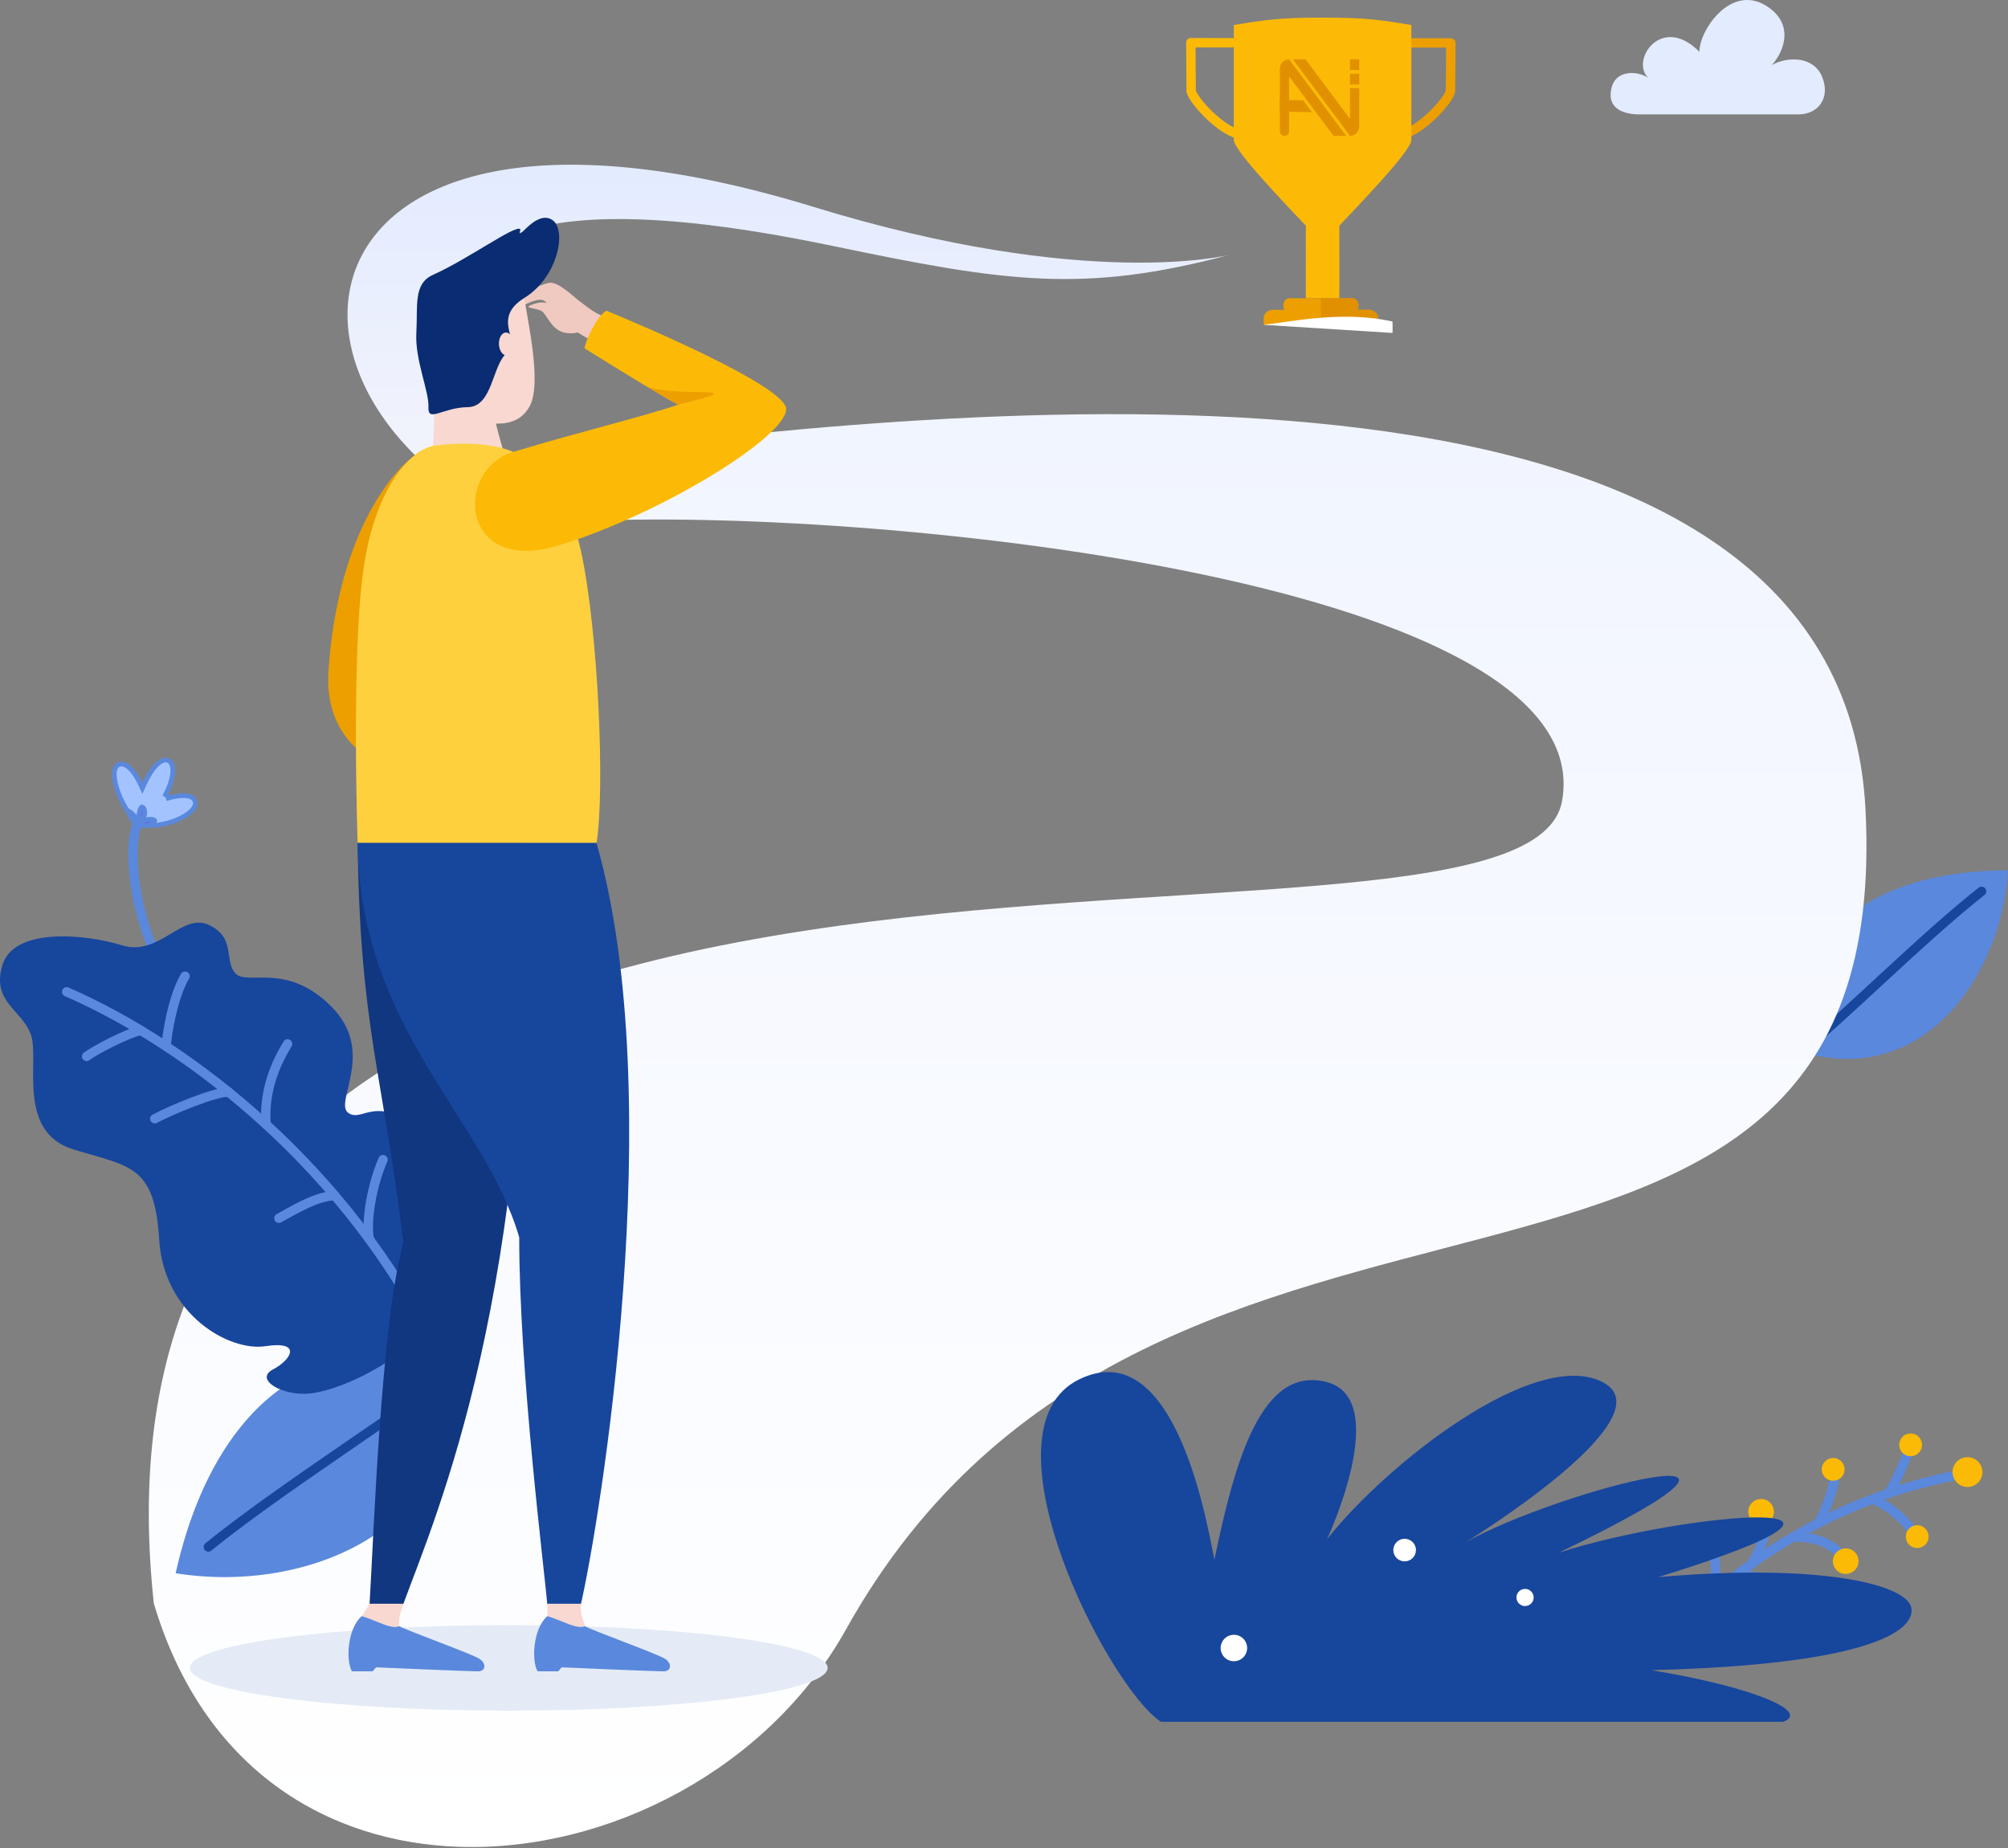 <svg width="428" height="394" viewBox="0 0 428 394" fill="none" xmlns="http://www.w3.org/2000/svg">
<rect x="0" y="0" width="428" height="394" fill="#808080" stroke="none"/>
<path d="M349.524 24.388C346.578 24.388 342.297 23.486 343.513 18.646C344.438 14.966 348.839 14.999 351.339 16.584C347.43 13.023 354.058 2.786 362.223 11.041C362.223 6.406 368.892 -3.407 376.399 1.201C382.522 4.961 380.368 10.928 377.649 13.865C381.166 11.943 386.665 12.002 388.42 16.465C390.175 20.933 387.516 24.381 383.32 24.381H349.531L349.524 24.388Z" fill="#E3EBFF"/>
<path d="M380.44 222.391C366.006 212.969 366.956 196.904 380.334 181.647C391.657 192.746 396.471 212.485 380.44 222.391Z" fill="#17469D"/>
<path d="M383.791 224.155C380.394 199.642 398.771 185.48 428 185.533C426.63 208.269 409.715 232.125 383.791 224.155Z" fill="#5A88DC"/>
<path d="M383.791 224.155C392.023 217.757 409.882 199.801 422.368 190.008" stroke="#17469D" stroke-width="2" stroke-linecap="round" stroke-linejoin="round"/>
<path d="M180.304 347.364C247.088 227.591 404.326 302.569 397.624 172.51C392.224 67.814 208.702 86.178 125.994 96.348C111.025 98.188 129.023 110.325 125.994 111.012C189.241 108.422 341.356 124.195 332.94 170.787C324.525 217.379 11.222 140.804 32.783 341.782C43.261 377.061 69.668 392.782 97.944 393.681C129.68 394.696 163.769 377.019 180.304 347.364Z" fill="url(#paint0_linear_281_940)"/>
<path d="M120.35 115.702C49.5 92.412 54.616 7.633 173.377 44.097C231.901 62.069 262.02 54.331 262.02 54.331C230.934 62.598 214.457 60.124 177.817 52.491C131.254 42.796 59.733 35.459 120.35 115.702Z" fill="url(#paint1_linear_281_940)"/>
<g style="mix-blend-mode:multiply">
<path d="M176.408 355.538C176.408 350.506 145.976 346.421 108.429 346.421C70.883 346.421 40.458 350.506 40.458 355.538C40.458 360.571 70.89 364.655 108.429 364.655C145.969 364.655 176.408 360.577 176.408 355.538Z" fill="#E4EBF6"/>
</g>
<path d="M96.375 292.403C67.499 281.648 45.305 300.021 37.44 335.361C65.445 339.87 99.028 325.9 96.375 292.403Z" fill="#5A88DC"/>
<path d="M96.375 292.403C86.369 300.611 59.7 317.327 44.407 329.759Z" fill="#5A88DC"/>
<path d="M96.375 292.403C86.369 300.611 59.7 317.327 44.407 329.759" stroke="#17469D" stroke-width="2" stroke-linecap="round" stroke-linejoin="round"/>
<path d="M35.283 169.397L35.767 169.756L35.864 170.108C37.278 169.718 38.625 169.53 39.671 169.636C40.726 169.742 41.335 170.123 41.557 170.732L41.558 170.733C41.796 171.382 41.55 172.11 40.756 172.89C39.969 173.663 38.737 174.381 37.319 174.931C35.908 175.478 34.352 175.842 32.945 175.933C31.521 176.025 30.329 175.833 29.578 175.351L29.544 175.33L29.508 175.314C29.227 175.192 28.885 174.94 28.502 174.553C28.125 174.171 27.729 173.68 27.337 173.109C26.552 171.966 25.802 170.534 25.249 169.092C24.695 167.642 24.354 166.22 24.356 165.089C24.358 163.943 24.7 163.259 25.322 162.982C25.965 162.696 26.727 162.903 27.579 163.67C28.421 164.428 29.236 165.644 29.884 167.05L30.341 168.042L30.794 167.048C31.512 165.469 32.413 164.014 33.351 163.071C34.311 162.105 35.15 161.819 35.84 162.126L35.84 162.126C36.569 162.45 36.928 163.324 36.809 164.744C36.693 166.128 36.123 167.822 35.283 169.397Z" fill="#A2C3FF" stroke="#5A88DC"/>
<path d="M29.294 175.772C27.306 179.87 28.064 194.742 35.019 207.247" stroke="#5A88DC" stroke-width="2" stroke-linecap="round" stroke-linejoin="round"/>
<path d="M30.708 174.06L30.405 174.872L31.26 174.727C31.602 174.669 31.934 174.63 32.231 174.643C32.483 174.653 32.675 174.7 32.816 174.778L32.892 174.832C33 174.91 32.994 174.956 32.99 174.985C32.99 174.986 32.989 174.986 32.989 174.987C32.979 175.061 32.914 175.204 32.724 175.379C32.35 175.725 31.684 176.009 31.008 175.976C30.239 175.937 29.553 175.839 29.249 175.746L29.249 175.746L29.246 175.745C28.985 175.666 28.643 175.378 28.303 174.904C27.977 174.447 27.711 173.9 27.57 173.437C27.505 173.225 27.472 173.049 27.465 172.918C27.579 172.974 27.744 173.076 27.965 173.252L27.965 173.252L27.97 173.256C28.268 173.488 28.468 173.758 28.674 174.038C28.678 174.043 28.682 174.049 28.686 174.054L29.42 175.045L29.584 173.823C29.658 173.268 29.78 172.729 29.952 172.362C30.039 172.178 30.119 172.079 30.176 172.034C30.214 172.004 30.229 172.004 30.258 172.011L30.258 172.011C30.52 172.068 30.718 172.287 30.81 172.721C30.902 173.155 30.85 173.678 30.708 174.06Z" fill="#6B67E9" stroke="#5A88DC"/>
<path d="M90.611 283.564C96.515 277.126 105.757 256.452 91.634 243.556C85.245 237.714 83.224 236.561 79.746 236.892C77.486 237.111 75.69 238.437 74.135 237.144C71.289 234.777 80.158 224.155 70.65 214.581C61.143 205.006 52.758 210.151 50.218 207.532C47.679 204.92 50.378 199.881 44.527 197.169C38.669 194.457 34.022 203.959 26.017 201.512C17.692 198.966 2.951 197.799 0.531 205.676C-1.889 213.56 4.634 215.204 6.575 220.515C8.517 225.819 3.344 241.255 15.644 245.015C27.872 248.748 32.951 248.35 33.935 264.283C34.919 280.216 48.849 288.152 56.595 286.959C64.341 285.765 62.24 289.777 58.177 291.925C54.115 294.073 60.232 297.614 65.936 297.057C71.641 296.5 83.19 291.64 90.604 283.558L90.611 283.564Z" fill="#17469D"/>
<path d="M92.825 287.344C74.361 249.802 41.495 223.379 14.215 211.418" stroke="#5A88DC" stroke-width="2" stroke-linecap="round" stroke-linejoin="round"/>
<path d="M35.431 223.061C35.478 221.019 36.808 212.459 39.447 208.089" stroke="#5A88DC" stroke-width="2" stroke-linecap="round" stroke-linejoin="round"/>
<path d="M30.012 219.646C26.927 220.316 20.199 223.883 18.457 225.189" stroke="#5A88DC" stroke-width="2" stroke-linecap="round" stroke-linejoin="round"/>
<path d="M56.694 239.67C56.515 236.587 56.462 230.368 61.295 222.531" stroke="#5A88DC" stroke-width="2" stroke-linecap="round" stroke-linejoin="round"/>
<path d="M48.723 232.795C45.817 232.741 36.775 236.474 32.991 238.477" stroke="#5A88DC" stroke-width="2" stroke-linecap="round" stroke-linejoin="round"/>
<path d="M71.342 254.848C67.08 255.106 62.619 257.997 59.447 259.675" stroke="#5A88DC" stroke-width="2" stroke-linecap="round" stroke-linejoin="round"/>
<path d="M78.716 264.157C77.931 260.119 79.341 252.441 81.641 247.196" stroke="#5A88DC" stroke-width="2" stroke-linecap="round" stroke-linejoin="round"/>
<path d="M355.822 348.284C365.489 338.889 384.778 320.847 416.732 314.548" stroke="#5A88DC" stroke-width="2" stroke-linecap="round" stroke-linejoin="round"/>
<path d="M399.026 319.581C400.476 319.992 404.511 322.067 407.736 326.423" stroke="#5A88DC" stroke-width="2" stroke-linecap="round" stroke-linejoin="round"/>
<path d="M402.603 318.308C404.073 315.742 406.406 311.094 406.965 308.375" stroke="#5A88DC" stroke-width="2" stroke-linecap="round" stroke-linejoin="round"/>
<path d="M387.63 324.64C388.867 322.505 391.154 316.736 391.008 314.661" stroke="#5A88DC" stroke-width="2" stroke-linecap="round" stroke-linejoin="round"/>
<path d="M382.158 327.644C384.352 327.75 389.239 327.378 393.395 332.371" stroke="#5A88DC" stroke-width="2" stroke-linecap="round" stroke-linejoin="round"/>
<path d="M373.448 333.286C374.951 330.455 377.477 326.304 375.489 323.181" stroke="#5A88DC" stroke-width="2" stroke-linecap="round" stroke-linejoin="round"/>
<path d="M369.645 336.104C372.47 335.839 375.895 335.521 380.157 338.995" stroke="#5A88DC" stroke-width="2" stroke-linecap="round" stroke-linejoin="round"/>
<path d="M364.671 340.149C365.855 336.456 366.081 332.457 364.751 330.382" stroke="#5A88DC" stroke-width="2" stroke-linecap="round" stroke-linejoin="round"/>
<path d="M357.424 346.733C360.29 346.017 365.729 345.387 369.193 348.669" stroke="#5A88DC" stroke-width="2" stroke-linecap="round" stroke-linejoin="round"/>
<path d="M421.712 315.947C422.903 314.655 422.816 312.646 421.52 311.459C420.223 310.272 418.208 310.358 417.018 311.651C415.828 312.944 415.915 314.953 417.211 316.14C418.508 317.327 420.522 317.24 421.712 315.947Z" fill="#FBBA05"/>
<path d="M409.039 309.635C409.95 308.647 409.884 307.109 408.893 306.201C407.902 305.292 406.36 305.359 405.449 306.346C404.538 307.334 404.604 308.873 405.595 309.781C406.586 310.689 408.128 310.623 409.039 309.635Z" fill="#FBBA05"/>
<path d="M410.442 329.202C411.353 328.214 411.287 326.676 410.296 325.767C409.305 324.859 407.763 324.925 406.852 325.913C405.941 326.901 406.008 328.439 406.998 329.348C407.989 330.256 409.531 330.19 410.442 329.202Z" fill="#FBBA05"/>
<path d="M392.53 314.867C393.441 313.879 393.375 312.34 392.384 311.432C391.393 310.524 389.851 310.59 388.94 311.578C388.029 312.566 388.095 314.104 389.086 315.012C390.077 315.921 391.619 315.855 392.53 314.867Z" fill="#FBBA05"/>
<path d="M382.869 340.726C383.78 339.738 383.714 338.199 382.723 337.291C381.732 336.383 380.19 336.449 379.279 337.437C378.368 338.425 378.434 339.963 379.425 340.871C380.416 341.78 381.958 341.713 382.869 340.726Z" fill="#FBBA05"/>
<path d="M366.054 330.82C366.965 329.832 366.899 328.294 365.908 327.385C364.917 326.477 363.375 326.543 362.464 327.531C361.553 328.519 361.619 330.057 362.61 330.966C363.601 331.874 365.143 331.808 366.054 330.82Z" fill="#FBBA05"/>
<path d="M395.429 334.632C396.453 333.525 396.38 331.794 395.263 330.78C394.152 329.759 392.417 329.832 391.4 330.946C390.376 332.053 390.449 333.783 391.566 334.798C392.676 335.819 394.412 335.746 395.429 334.632Z" fill="#FBBA05"/>
<path d="M377.391 324.103C378.415 322.996 378.342 321.265 377.225 320.251C376.114 319.23 374.379 319.302 373.362 320.416C372.338 321.524 372.411 323.254 373.528 324.269C374.638 325.29 376.373 325.217 377.391 324.103Z" fill="#FBBA05"/>
<path d="M372.078 351.573C373.102 350.466 373.029 348.735 371.912 347.721C370.802 346.7 369.066 346.772 368.049 347.886C367.025 348.994 367.098 350.724 368.215 351.739C369.326 352.76 371.061 352.687 372.078 351.573Z" fill="#FBBA05"/>
<path d="M247.465 367.042C236.088 359.589 208.05 304.649 230.091 294.001C250.982 283.909 257.611 326.881 258.854 332.464C263.209 311.379 268.907 290.911 282.85 294.63C296.793 298.35 282.85 328.121 282.85 328.121C295.549 311.996 327.198 287.178 341.6 294.624C356.008 302.07 312.338 328.791 312.338 328.791C332.178 317.565 391.48 302.454 332.258 330.979C359.372 322.233 412.251 317.943 353.468 336.184C388.847 333.12 406.799 337.921 407.424 342.887C408.049 347.847 397.67 354.868 351.952 356.022C374.532 359.742 385.861 365.013 380.044 367.029H247.465V367.042Z" fill="#17469D"/>
<path d="M323.229 340.527C323.229 339.512 324.053 338.697 325.064 338.697C326.074 338.697 326.899 339.519 326.899 340.527C326.899 341.535 326.074 342.357 325.064 342.357C324.053 342.357 323.229 341.535 323.229 340.527Z" fill="white"/>
<path d="M260.177 351.301C260.177 349.743 261.44 348.483 263.003 348.483C264.565 348.483 265.829 349.743 265.829 351.301C265.829 352.859 264.565 354.119 263.003 354.119C261.44 354.119 260.177 352.859 260.177 351.301Z" fill="white"/>
<path d="M296.979 330.422C296.979 329.096 298.063 328.015 299.392 328.015C300.722 328.015 301.806 329.089 301.806 330.422C301.806 331.755 300.729 332.829 299.392 332.829C298.056 332.829 296.979 331.748 296.979 330.422Z" fill="white"/>
<path d="M262.604 9.116L253.828 9.103C253.828 12.604 253.894 17.59 253.887 19.234C253.887 20.879 259.266 26.879 263.222 28.345" stroke="#FCBA06" stroke-width="2" stroke-linecap="round" stroke-linejoin="round"/>
<path d="M300.47 9.15H309.246C309.246 12.65 309.166 17.637 309.166 19.281C309.166 20.925 303.774 26.919 299.811 28.378" stroke="#ED9F00" stroke-width="2" stroke-linecap="round" stroke-linejoin="round"/>
<path d="M281.91 3.752C272.747 3.752 269.569 4.243 262.98 5.337C262.98 5.337 262.98 21.966 262.98 29.843C262.98 32.25 275.706 45.272 278.339 48.117C278.339 48.117 278.299 61.948 278.339 63.579C278.339 63.579 279.928 63.579 281.903 63.579C283.878 63.579 285.467 63.579 285.467 63.579C285.507 61.948 285.467 48.117 285.467 48.117C288.1 45.272 300.826 32.25 300.826 29.843C300.826 21.966 300.826 5.337 300.826 5.337C294.243 4.243 291.058 3.752 281.896 3.752H281.91Z" fill="#FCBA06"/>
<path d="M291.866 66.039H289.326C289.472 65.787 289.559 65.475 289.559 65.137C289.559 64.275 289.007 63.579 288.322 63.579H274.765C274.08 63.579 273.528 64.275 273.528 65.137C273.528 65.475 273.615 65.787 273.761 66.039H271.221C270.184 66.039 269.339 66.881 269.339 67.916V69.242H293.741V67.916C293.741 66.881 292.896 66.039 291.859 66.039H291.866Z" fill="#ED9F00"/>
<path d="M291.866 66.039H289.326C289.472 65.787 289.559 65.475 289.559 65.137C289.559 64.275 289.007 63.579 288.322 63.579H281.547V69.242H293.747V67.916C293.747 66.881 292.903 66.039 291.866 66.039Z" fill="#E19100"/>
<path d="M286.947 28.962H284.235L274.765 16.272V27.935C274.771 28.201 274.67 28.459 274.484 28.652C274.299 28.845 274.044 28.956 273.775 28.962C273.507 28.956 273.252 28.844 273.067 28.651C272.882 28.459 272.781 28.201 272.787 27.935V14.697C272.775 14.165 272.977 13.649 273.347 13.264C273.718 12.878 274.228 12.655 274.765 12.642V12.647L274.769 12.642L286.947 28.962Z" fill="#E19100"/>
<path d="M287.745 25.332L278.276 12.644H275.563L287.741 28.962L287.745 28.957V28.962C288.282 28.95 288.792 28.726 289.163 28.341C289.534 27.956 289.735 27.44 289.723 26.908V18.781H287.745V25.332Z" fill="#E19100"/>
<path d="M279.647 23.914L274.766 23.827L272.787 23.788V21.301L274.766 21.337L277.773 21.393L279.647 23.914Z" fill="#E19100"/>
<path d="M289.722 15.712H287.745V18.007H289.722V15.712Z" fill="#E19100"/>
<path d="M289.722 12.643H287.745V14.938H289.722V12.643Z" fill="#E19100"/>
<path d="M269.339 69.242C274.885 68.638 286.261 66.139 296.806 68.539C296.859 70.124 296.806 70.972 296.806 70.972L269.339 69.242Z" fill="white"/>
<path d="M76.229 179.691C76.721 219.242 81.615 228.597 85.983 264.939C81.189 281.966 79.633 328.002 78.775 341.873H85.983C93.044 322.638 113.955 275.369 112.1 179.691H76.236H76.229Z" fill="#10377F"/>
<path d="M77.1 344.498C77.805 343.577 78.775 341.873 78.775 341.873H85.983C85.278 343.902 84.853 345.632 85.132 346.653C83.257 347.369 80.517 345.52 77.1 344.505V344.498Z" fill="#F8D8D0"/>
<path d="M77.1 344.498C80.517 345.513 83.257 347.369 85.132 346.647C86.122 347.363 100.73 352.601 102.219 353.615C103.742 354.656 103.516 356.267 101.907 356.267C99.553 356.267 80.158 355.419 80.158 355.419C79.766 355.843 79.447 356.267 79.447 356.267H75.012C73.689 353.98 74.048 347.124 77.106 344.498H77.1Z" fill="#5A88DC"/>
<path d="M108.609 65.687C107.233 63.903 114.872 60.787 116.894 60.303C118.915 59.812 122.412 63.426 123.835 64.434C125.258 65.448 127.372 67.378 129.719 67.676C129.573 68.803 129.214 71.535 127.379 72.874C124.434 72.238 119.906 68.975 116.355 64.434C114.779 62.425 109.553 66.907 108.609 65.68V65.687Z" fill="#F0C9C0"/>
<path d="M111.774 63.505C112.372 68.107 115.59 81.713 112.884 86.626C110.663 90.657 106.096 91.34 98.742 88.847C91.382 86.354 91.082 73.027 90.118 69.181C88.589 63.087 110.524 53.811 111.774 63.505Z" fill="#F8D8D0"/>
<path d="M105.344 88.595C105.75 90.936 107.126 95.55 107.126 95.55C106.109 96.916 99.507 99.131 92.259 95.033C92.785 90.737 92.432 80.764 92.432 80.764L105.338 88.595H105.344Z" fill="#F8D8D0"/>
<path d="M73.137 123.717C71.615 129.313 70.484 135.764 70.006 143.137C69.115 156.902 78.749 161.504 78.749 161.504L84.507 128.06L90.039 95.928C85.165 98.68 77.519 107.618 73.137 123.717Z" fill="#ED9F00"/>
<path d="M92.266 95.04C87.944 95.975 80.092 103.063 77.472 121.323C74.853 139.583 76.229 179.691 76.229 179.691H127.146C128.961 168.665 127.558 134.65 123.842 117.53C121.847 108.334 117.253 99.734 109.38 96.333C102.598 93.402 92.266 95.033 92.266 95.033V95.04Z" fill="#FFD03E"/>
<path d="M76.229 179.691C76.721 219.242 103.224 238.245 110.67 263.752C110.67 292.701 116.149 335.527 116.634 341.873H123.835C127.751 324.786 142.791 234.386 127.14 179.691H76.222H76.229Z" fill="#17469D"/>
<path d="M116.661 344.498C116.641 343.305 116.641 341.873 116.641 341.873H123.842C123.576 343.902 124.414 345.632 124.686 346.653C122.811 347.369 120.072 345.52 116.654 344.505L116.661 344.498Z" fill="#F8D8D0"/>
<path d="M116.661 344.498C120.078 345.513 122.818 347.369 124.693 346.647C125.683 347.363 140.291 352.601 141.78 353.615C143.303 354.656 143.077 356.267 141.468 356.267C139.114 356.267 119.719 355.419 119.719 355.419C119.327 355.843 119.008 356.267 119.008 356.267H114.58C113.257 353.98 113.616 347.124 116.674 344.498H116.661Z" fill="#5A88DC"/>
<path d="M92.266 58.599C99.859 55.191 109.793 47.897 110.876 48.845C111.076 49.018 110.59 49.535 110.823 49.747C111.202 50.085 114.7 44.827 117.765 46.916C120.83 49.004 119.001 59.03 111.774 63.505C104.547 67.981 111.322 72.715 108.091 75.215C104.859 77.714 105.085 86.712 99.693 86.791C94.301 86.871 91.162 90.166 91.322 86.791C91.482 83.416 88.416 76.713 88.742 70.978C89.068 65.249 88.051 60.488 92.266 58.599Z" fill="#0A2C72"/>
<path d="M106.349 73.404C106.282 72.052 106.94 70.925 107.811 70.885C108.682 70.845 109.44 71.906 109.5 73.259C109.56 74.611 108.908 75.738 108.037 75.778C107.166 75.818 106.408 74.757 106.349 73.404Z" fill="#F8D8D0"/>
<path d="M124.58 74.233C124.846 72.543 127.179 67.464 129.24 66.23C133.542 67.974 167.571 82.177 167.565 87.203C167.558 93.124 140.976 109.58 119.074 116.277C97.964 122.729 96.774 100.139 109.374 96.339C124.254 91.85 136.528 88.966 144.553 86.274C139.879 83.821 124.573 74.24 124.573 74.24L124.58 74.233Z" fill="#FCBA06"/>
<path d="M137.964 82.455L144.56 86.268C147.731 85.432 152.718 84.312 152.106 83.808C151.494 83.297 142.951 84.046 137.964 82.455Z" fill="#ED9F00"/>
<path d="M123.17 70.885C118.217 71.873 117.259 68.253 115.77 66.569C114.773 65.448 110.198 65.846 114.36 64.632C119.008 63.28 123.17 70.885 123.17 70.885Z" fill="#F0C9C0"/>
<defs>
<linearGradient id="paint0_linear_281_940" x1="214.772" y1="393.723" x2="214.772" y2="88.292" gradientUnits="userSpaceOnUse">
<stop stop-color="white"/>
<stop offset="1" stop-color="#F1F5FF"/>
</linearGradient>
<linearGradient id="paint1_linear_281_940" x1="168.042" y1="115.702" x2="168.042" y2="35.11" gradientUnits="userSpaceOnUse">
<stop stop-color="#F6F6FB"/>
<stop offset="1" stop-color="#E3EBFF"/>
</linearGradient>
</defs>
</svg>
